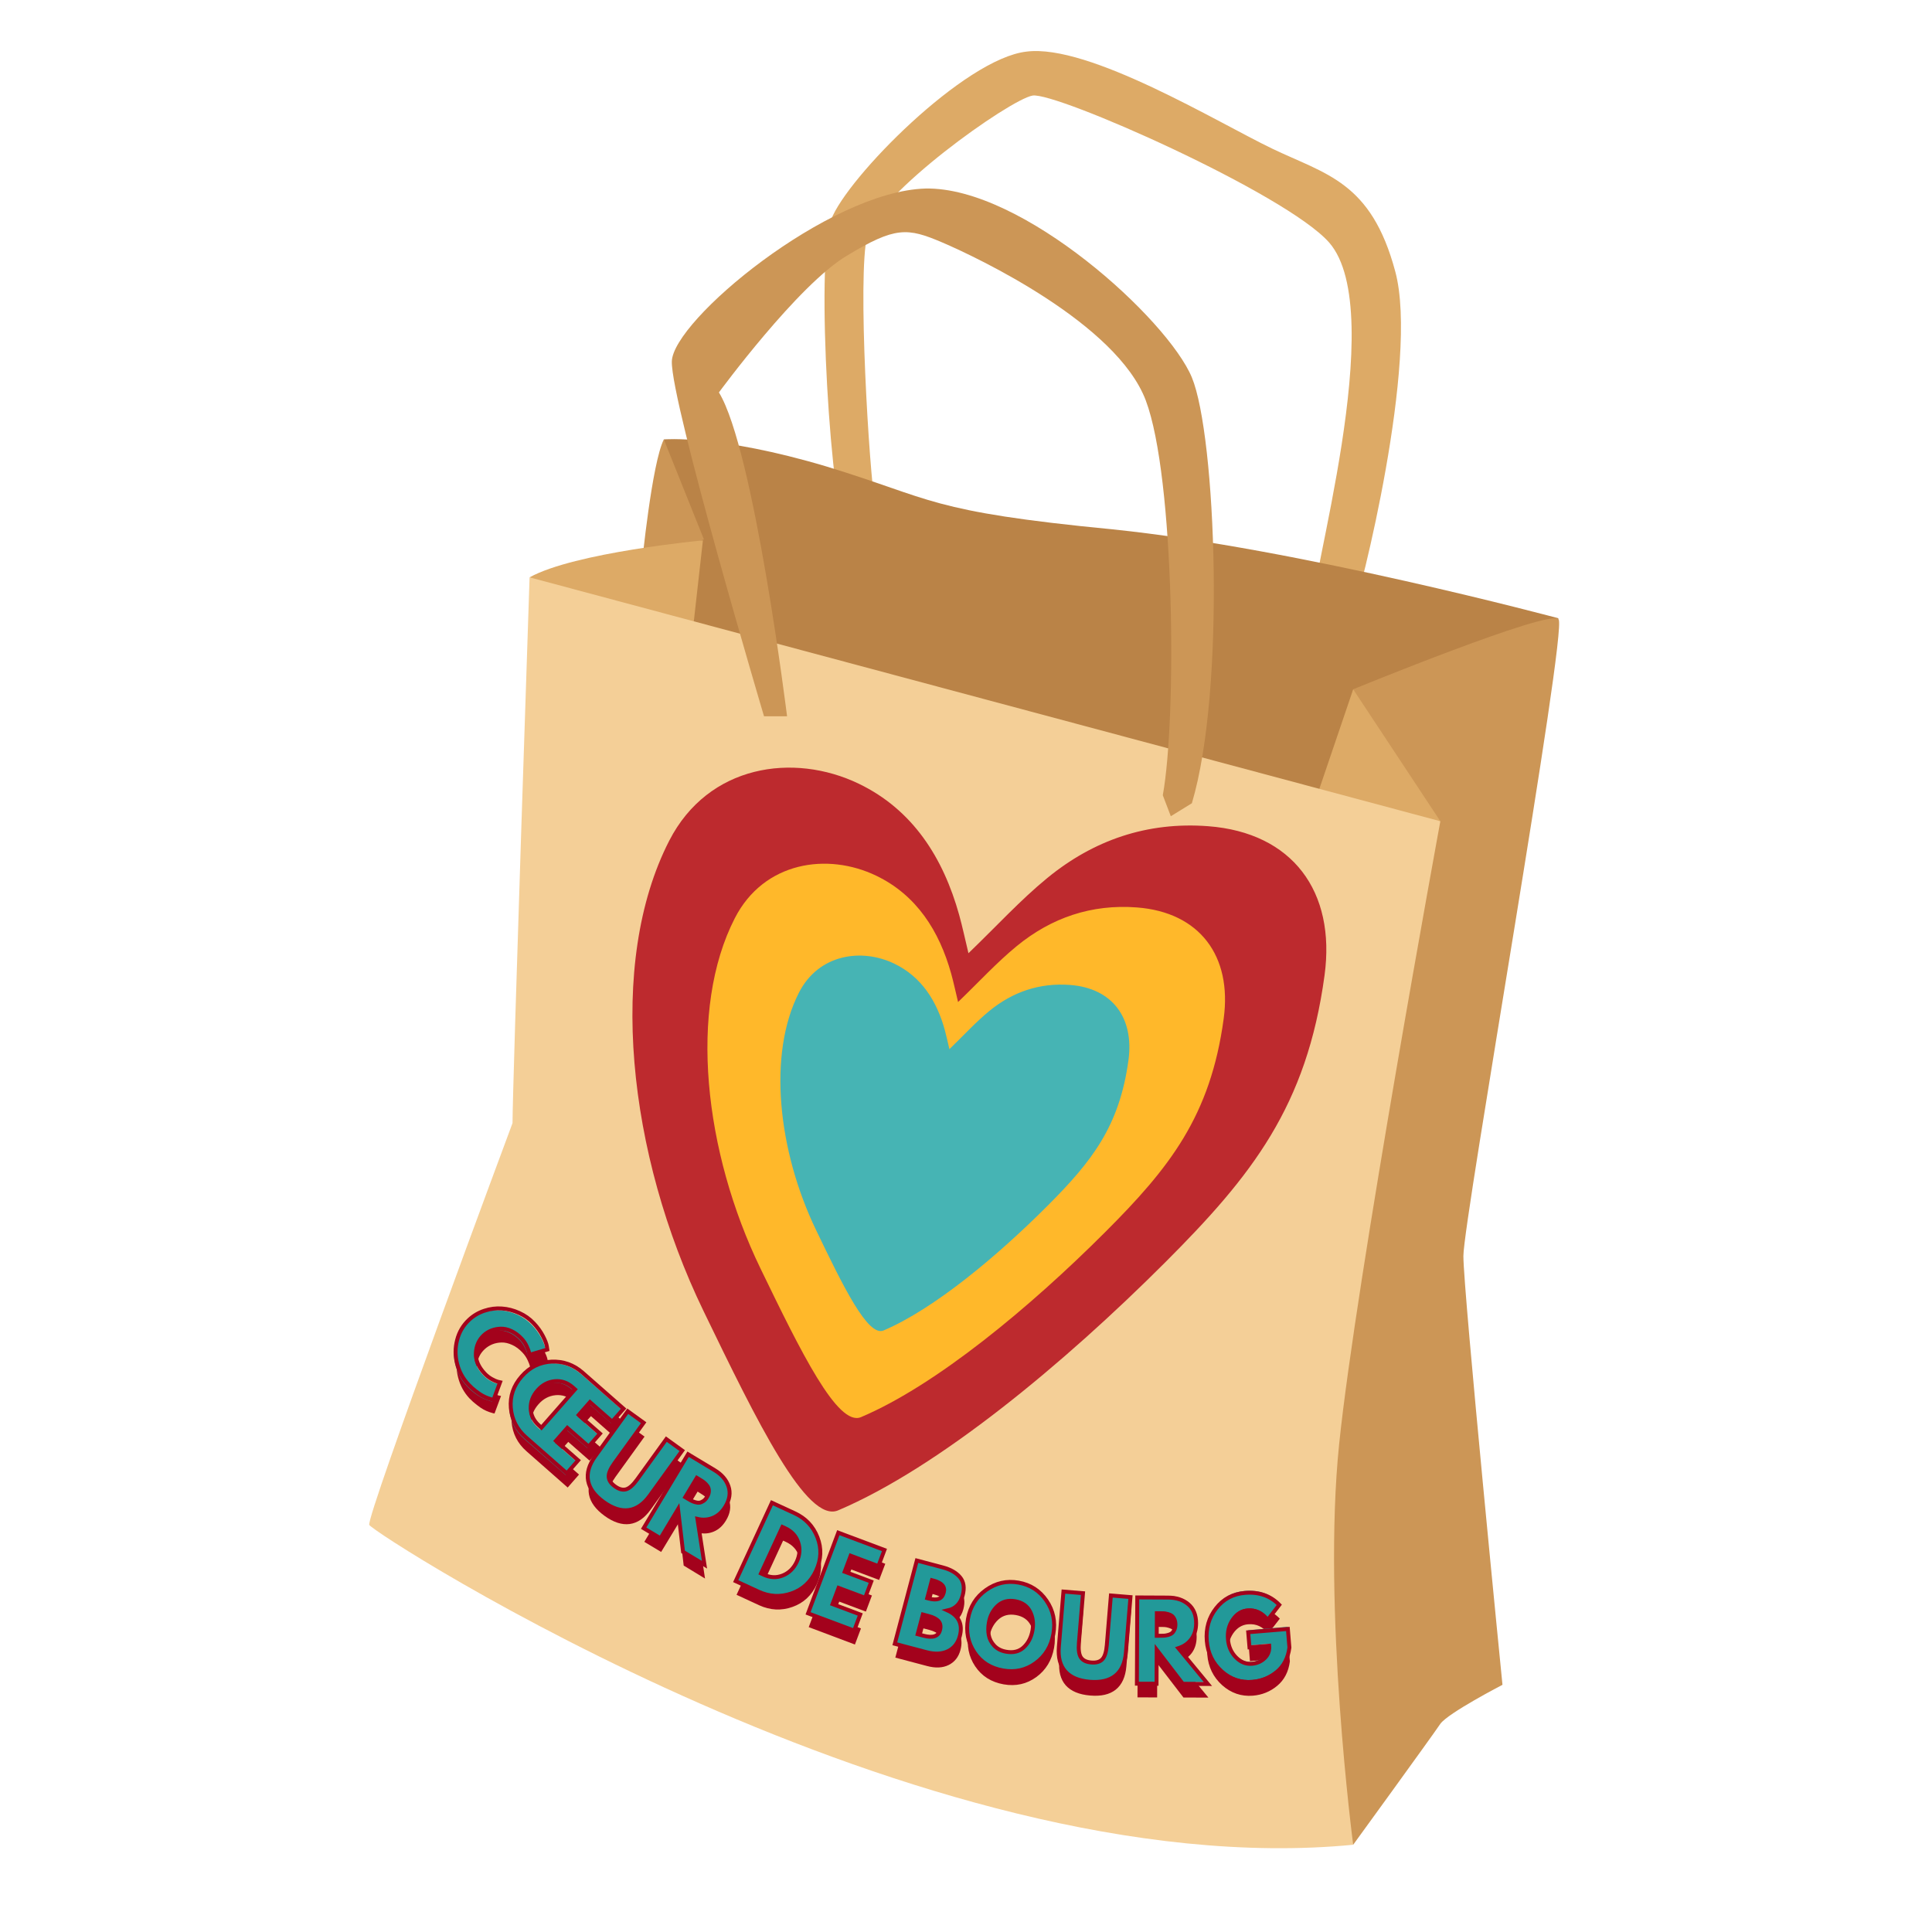 <svg xmlns="http://www.w3.org/2000/svg" xmlns:xlink="http://www.w3.org/1999/xlink" width="500" zoomAndPan="magnify" viewBox="0 0 375 375" height="500" preserveAspectRatio="xMidYMid meet" version="1.0"><defs><g/><clipPath id="5a7f388d0f"><path d="M 122 148 L 258 148 L 258 294 L 122 294 Z M 122 148 " clip-rule="nonzero"/></clipPath><clipPath id="f00d91cfb7"><path d="M 131.449 131.727 L 266.047 165.41 L 228.902 313.836 L 94.305 280.148 Z M 131.449 131.727 " clip-rule="nonzero"/></clipPath><clipPath id="443c7f2351"><path d="M 131.449 131.727 L 266.047 165.41 L 228.902 313.836 L 94.305 280.148 Z M 131.449 131.727 " clip-rule="nonzero"/></clipPath><clipPath id="7f1f46f9f7"><path d="M 137 167 L 238 167 L 238 276 L 137 276 Z M 137 167 " clip-rule="nonzero"/></clipPath><clipPath id="5a2a072625"><path d="M 143.789 154.77 L 244.191 179.898 L 216.512 290.488 L 116.109 265.359 Z M 143.789 154.77 " clip-rule="nonzero"/></clipPath><clipPath id="b10e62b066"><path d="M 143.789 154.77 L 244.191 179.898 L 216.512 290.488 L 116.109 265.359 Z M 143.789 154.77 " clip-rule="nonzero"/></clipPath><clipPath id="80593e2ae2"><path d="M 151 185 L 220 185 L 220 259 L 151 259 Z M 151 185 " clip-rule="nonzero"/></clipPath><clipPath id="9c8cd02b25"><path d="M 155.883 176.773 L 223.547 193.707 L 204.793 268.645 L 137.129 251.711 Z M 155.883 176.773 " clip-rule="nonzero"/></clipPath><clipPath id="cf6f8c29d2"><path d="M 155.883 176.773 L 223.547 193.707 L 204.793 268.645 L 137.129 251.711 Z M 155.883 176.773 " clip-rule="nonzero"/></clipPath></defs><path fill="#ddaa66" d="M 254.676 119.242 C 255.648 125.254 260.902 122.926 262.457 119.242 C 264.012 115.555 275.488 69.965 270.82 52.695 C 266.152 35.234 257.398 33.879 246.898 28.832 C 236.395 23.789 211.309 8.465 199.25 10.016 C 187.191 11.375 164.438 34.461 161.328 42.609 C 158.215 50.758 161.328 100.23 164.438 104.109 C 167.742 108.184 170.855 105.078 169.883 98.289 C 168.715 91.5 166.383 53.668 168.328 45.711 C 170.078 37.758 195.945 19.328 200.418 18.551 C 204.891 17.777 249.621 37.562 257.984 47.07 C 269.848 60.652 253.703 114.004 254.676 119.242 Z M 254.676 119.242 " fill-opacity="1" fill-rule="nonzero"/><path fill="#ba8347" d="M 128.848 85.289 C 128.848 85.289 139.543 84.32 160.355 90.527 C 181.359 96.93 179.996 99.258 215.977 102.75 C 251.953 106.438 302.52 120.016 302.52 120.016 L 254.484 176.863 L 119.707 139.031 L 122.82 120.016 L 130.402 97.512 Z M 128.848 85.289 " fill-opacity="1" fill-rule="nonzero"/><path fill="#cc9656" d="M 262.652 358.066 C 262.652 358.066 278.016 336.918 279.57 334.59 C 281.125 332.457 291.629 327.023 291.629 327.023 C 291.629 327.023 284.043 250.777 284.043 243.793 C 284.043 236.809 304.27 122.344 302.52 120.211 C 300.965 118.078 262.652 133.793 262.652 133.793 L 251.762 201.891 C 251.762 201.891 246.312 320.426 248.453 331.875 C 250.789 343.32 262.652 358.066 262.652 358.066 Z M 262.652 358.066 " fill-opacity="1" fill-rule="nonzero"/><path fill="#ddaa66" d="M 279.57 159.402 L 262.652 133.793 L 254.676 157.266 Z M 279.57 159.402 " fill-opacity="1" fill-rule="nonzero"/><path fill="#cc9656" d="M 128.848 85.289 C 126.516 89.945 124.57 109.734 124.57 109.734 L 136.629 104.691 Z M 128.848 85.289 " fill-opacity="1" fill-rule="nonzero"/><path fill="#ddaa66" d="M 102.789 112.062 C 111.539 107.215 136.434 104.887 136.434 104.887 L 133.711 129.137 Z M 102.789 112.062 " fill-opacity="1" fill-rule="nonzero"/><path fill="#f4cf97" d="M 102.789 112.062 C 102.789 112.062 99.48 210.812 99.48 217.992 C 99.48 217.992 71.086 294.234 71.672 295.98 C 72.254 297.535 178.637 366.215 262.652 358.066 C 262.652 358.066 256.621 312.277 259.93 280.27 C 263.234 248.258 279.57 159.402 279.57 159.402 Z M 102.789 112.062 " fill-opacity="1" fill-rule="nonzero"/><path fill="#809150" d="M 147.52 220.707 C 138.379 241.855 156.27 246.703 156.27 246.703 L 150.824 259.898 C 150.824 259.898 119.512 248.258 133.711 215.082 L 126.707 211.781 L 147.129 203.828 L 156.27 223.617 Z M 147.52 220.707 " fill-opacity="1" fill-rule="nonzero"/><path fill="#809150" d="M 147.711 193.16 L 157.824 206.156 C 157.824 206.156 177.078 189.277 191.277 206.156 L 184.469 211.781 L 206.445 219.93 L 211.113 196.262 L 203.527 199.367 C 203.527 199.367 181.746 166.387 147.711 193.16 Z M 147.711 193.16 " fill-opacity="1" fill-rule="nonzero"/><path fill="#809150" d="M 199.832 230.797 C 199.641 256.016 182.137 252.332 182.137 252.332 L 179.414 240.691 L 158.797 256.406 L 184.664 273.477 L 184.469 265.719 C 184.469 265.719 220.645 265.719 212.668 227.305 Z M 199.832 230.797 " fill-opacity="1" fill-rule="nonzero"/><path fill="#cc9656" d="M 231.34 155.91 C 237.953 133.793 236.008 84.516 231.34 73.262 C 226.672 62.008 198.473 36.207 179.609 36.594 C 160.742 37.176 130.598 62.203 130.402 70.156 C 130.211 78.113 148.297 139.031 148.297 139.031 L 152.77 139.031 C 152.77 139.031 146.352 87.23 139.543 76.172 C 139.543 76.172 154.91 55.219 164.438 49.594 C 173.773 43.965 176.105 44.16 182.914 47.07 C 189.719 49.98 216.754 62.785 222.395 77.723 C 228.035 92.664 228.422 139.418 225.699 154.355 L 227.254 158.43 Z M 231.34 155.91 " fill-opacity="1" fill-rule="nonzero"/><g clip-path="url(#5a7f388d0f)"><g clip-path="url(#f00d91cfb7)"><g clip-path="url(#443c7f2351)"><path fill="#bd2a2e" d="M 187.977 185.02 C 193.469 179.734 198.059 174.699 203.273 170.426 C 212.281 163.043 222.695 159.469 234.512 160.367 C 250.871 161.609 259.305 173.035 257.094 189.309 C 253.645 214.73 243.012 228.176 226.148 245.039 C 206.551 264.633 182.199 284.875 162.68 293.16 C 156.609 295.734 147.02 276.102 136.551 254.465 C 121.812 224 117.758 186.836 129.898 163.18 C 137.473 148.418 154.027 146.023 166.691 152.121 C 177.191 157.18 183.082 166.5 186.176 177.59 C 186.82 179.906 187.312 182.262 187.977 185.02 Z M 187.977 185.02 " fill-opacity="1" fill-rule="nonzero"/></g></g></g><g clip-path="url(#7f1f46f9f7)"><g clip-path="url(#5a2a072625)"><g clip-path="url(#b10e62b066)"><path fill="#ffb82a" d="M 185.961 194.492 C 190.055 190.555 193.48 186.805 197.367 183.621 C 204.086 178.125 211.855 175.461 220.668 176.133 C 232.871 177.062 239.164 185.578 237.52 197.703 C 234.953 216.645 227.02 226.664 214.445 239.223 C 199.832 253.82 181.672 268.898 167.113 275.066 C 162.586 276.984 155.43 262.352 147.617 246.23 C 136.617 223.523 133.582 195.832 142.633 178.207 C 148.281 167.211 160.629 165.426 170.078 169.977 C 177.91 173.746 182.305 180.691 184.617 188.957 C 185.098 190.684 185.465 192.438 185.961 194.492 Z M 185.961 194.492 " fill-opacity="1" fill-rule="nonzero"/></g></g></g><g clip-path="url(#80593e2ae2)"><g clip-path="url(#9c8cd02b25)"><g clip-path="url(#cf6f8c29d2)"><path fill="#46b4b4" d="M 184.281 203.645 C 187.043 200.973 189.355 198.43 191.98 196.27 C 196.512 192.539 201.754 190.73 207.695 191.176 C 215.918 191.797 220.152 197.559 219.035 205.773 C 217.289 218.609 211.934 225.402 203.445 233.922 C 193.578 243.82 181.324 254.051 171.504 258.242 C 168.449 259.547 163.637 249.641 158.383 238.723 C 150.988 223.355 148.965 204.598 155.086 192.648 C 158.902 185.195 167.227 183.977 173.594 187.051 C 178.871 189.598 181.828 194.297 183.379 199.895 C 183.699 201.062 183.949 202.254 184.281 203.645 Z M 184.281 203.645 " fill-opacity="1" fill-rule="nonzero"/></g></g></g><g fill="#a3021c" fill-opacity="1"><g transform="translate(84.813, 264.219)"><g><path d="M 9.422 5.031 C 9.828 5.457 10.281 5.812 10.781 6.094 C 11.281 6.383 11.676 6.566 11.969 6.641 L 12.438 6.734 L 11.172 10.141 C 11.098 10.129 11 10.109 10.875 10.078 C 10.758 10.055 10.52 9.984 10.156 9.859 C 9.789 9.734 9.426 9.57 9.062 9.375 C 8.695 9.176 8.258 8.879 7.75 8.484 C 7.238 8.098 6.75 7.66 6.281 7.172 C 5.227 6.035 4.504 4.695 4.109 3.156 C 3.711 1.613 3.711 0.078 4.109 -1.453 C 4.504 -2.984 5.266 -4.281 6.391 -5.344 C 7.254 -6.145 8.254 -6.734 9.391 -7.109 C 10.523 -7.484 11.656 -7.629 12.781 -7.547 C 13.914 -7.461 15.023 -7.172 16.109 -6.672 C 17.203 -6.18 18.145 -5.508 18.938 -4.656 C 19.676 -3.863 20.266 -3.047 20.703 -2.203 C 21.148 -1.367 21.406 -0.727 21.469 -0.281 L 21.594 0.406 L 18.109 1.438 C 18.109 1.301 18.082 1.125 18.031 0.906 C 17.988 0.695 17.844 0.32 17.594 -0.219 C 17.344 -0.758 17.016 -1.242 16.609 -1.672 C 15.984 -2.348 15.312 -2.848 14.594 -3.172 C 13.875 -3.504 13.191 -3.66 12.547 -3.641 C 11.898 -3.629 11.297 -3.508 10.734 -3.281 C 10.18 -3.051 9.691 -2.738 9.266 -2.344 C 8.328 -1.477 7.816 -0.359 7.734 1.016 C 7.648 2.398 8.211 3.738 9.422 5.031 Z M 9.422 5.031 "/></g></g></g><g fill="#a3021c" fill-opacity="1"><g transform="translate(95.531, 275.837)"><g><path d="M 19.172 -0.969 L 16.969 1.516 L 21.109 5.156 L 18.906 7.672 L 14.766 4.031 L 12.531 6.562 L 16.859 10.375 L 14.656 12.891 L 6.688 5.875 C 4.926 4.332 3.953 2.426 3.766 0.156 C 3.586 -2.113 4.289 -4.148 5.875 -5.953 C 7.469 -7.766 9.398 -8.723 11.672 -8.828 C 13.953 -8.941 15.973 -8.227 17.734 -6.688 L 25.703 0.328 L 23.5 2.844 Z M 16.266 -3.438 L 15.812 -3.828 C 14.758 -4.754 13.586 -5.156 12.297 -5.031 C 11.004 -4.906 9.895 -4.312 8.969 -3.25 C 8.031 -2.188 7.582 -1.008 7.625 0.281 C 7.664 1.57 8.211 2.68 9.266 3.609 L 9.719 4 Z M 16.266 -3.438 "/></g></g></g><g fill="#a3021c" fill-opacity="1"><g transform="translate(111.403, 289.593)"><g><path d="M 21.203 -5.344 L 14.891 3.422 C 13.691 5.086 12.332 6.02 10.812 6.219 C 9.301 6.414 7.68 5.891 5.953 4.641 C 4.223 3.391 3.211 2.016 2.922 0.516 C 2.641 -0.973 3.098 -2.551 4.297 -4.219 L 10.609 -12.984 L 13.703 -10.75 L 8.047 -2.906 C 7.254 -1.801 6.875 -0.91 6.906 -0.234 C 6.945 0.441 7.359 1.055 8.141 1.609 C 8.922 2.172 9.633 2.363 10.281 2.188 C 10.938 2.008 11.66 1.367 12.453 0.266 L 18.109 -7.578 Z M 21.203 -5.344 "/></g></g></g><g fill="#a3021c" fill-opacity="1"><g transform="translate(124.015, 298.642)"><g><path d="M 9.703 -13.703 L 14.828 -10.609 C 16.191 -9.773 17.082 -8.727 17.5 -7.469 C 17.926 -6.207 17.727 -4.895 16.906 -3.531 C 16.27 -2.477 15.473 -1.754 14.516 -1.359 C 13.566 -0.961 12.555 -0.891 11.484 -1.141 L 12.828 7.75 L 8.688 5.234 L 7.734 -3.062 L 4.312 2.594 L 1.047 0.625 Z M 9.125 -5.375 L 9.5 -5.141 C 9.801 -4.953 10.055 -4.801 10.266 -4.688 C 10.484 -4.57 10.742 -4.469 11.047 -4.375 C 11.359 -4.289 11.633 -4.266 11.875 -4.297 C 12.113 -4.328 12.363 -4.426 12.625 -4.594 C 12.883 -4.77 13.117 -5.031 13.328 -5.375 C 13.547 -5.719 13.672 -6.047 13.703 -6.359 C 13.734 -6.68 13.707 -6.953 13.625 -7.172 C 13.539 -7.391 13.383 -7.613 13.156 -7.844 C 12.938 -8.082 12.723 -8.27 12.516 -8.406 C 12.316 -8.539 12.066 -8.703 11.766 -8.891 L 11.391 -9.125 Z M 9.125 -5.375 "/></g></g></g><g fill="#a3021c" fill-opacity="1"><g transform="translate(136.76, 306.186)"><g/></g></g><g fill="#a3021c" fill-opacity="1"><g transform="translate(141.858, 309.035)"><g><path d="M 8.125 -14.672 L 12.516 -12.641 C 14.629 -11.672 16.102 -10.117 16.938 -7.984 C 17.77 -5.859 17.688 -3.707 16.688 -1.531 C 15.676 0.656 14.094 2.125 11.938 2.875 C 9.781 3.633 7.633 3.523 5.5 2.547 L 1.109 0.516 Z M 5.984 -0.984 L 6.531 -0.734 C 7.789 -0.148 9.02 -0.098 10.219 -0.578 C 11.414 -1.055 12.32 -1.941 12.938 -3.234 C 13.531 -4.516 13.617 -5.773 13.203 -7.016 C 12.797 -8.254 11.957 -9.164 10.688 -9.75 L 10.141 -10 Z M 5.984 -0.984 "/></g></g></g><g fill="#a3021c" fill-opacity="1"><g transform="translate(155.831, 315.403)"><g><path d="M 16 -11.875 L 14.812 -8.734 L 9.406 -10.766 L 8.234 -7.656 L 13.406 -5.719 L 12.234 -2.594 L 7.062 -4.531 L 5.875 -1.359 L 11.281 0.672 L 10.109 3.797 L 1.141 0.422 L 7.031 -15.25 Z M 16 -11.875 "/></g></g></g><g fill="#a3021c" fill-opacity="1"><g transform="translate(167.104, 319.552)"><g/></g></g><g fill="#a3021c" fill-opacity="1"><g transform="translate(172.61, 321.429)"><g><path d="M 5.469 -15.859 L 10.484 -14.531 C 12.004 -14.125 13.129 -13.473 13.859 -12.578 C 14.586 -11.691 14.758 -10.523 14.375 -9.078 C 13.945 -7.461 12.969 -6.488 11.438 -6.156 C 13.633 -5.125 14.426 -3.457 13.812 -1.156 C 13.445 0.207 12.68 1.176 11.516 1.75 C 10.359 2.32 8.957 2.383 7.312 1.938 L 1.172 0.312 Z M 7.484 -8.547 L 7.781 -8.469 C 8.602 -8.25 9.254 -8.227 9.734 -8.406 C 10.211 -8.582 10.539 -9 10.719 -9.656 C 11.008 -10.75 10.336 -11.516 8.703 -11.953 L 8.406 -12.031 Z M 5.609 -1.547 L 6.766 -1.25 C 8.578 -0.758 9.645 -1.117 9.969 -2.328 C 10.156 -3.035 10.062 -3.609 9.688 -4.047 C 9.32 -4.484 8.688 -4.82 7.781 -5.062 L 6.625 -5.359 Z M 5.609 -1.547 "/></g></g></g><g fill="#a3021c" fill-opacity="1"><g transform="translate(186.093, 325.088)"><g><path d="M 1.922 -8.172 C 2.336 -10.547 3.504 -12.414 5.422 -13.781 C 7.336 -15.145 9.438 -15.625 11.719 -15.219 C 14.02 -14.812 15.832 -13.645 17.156 -11.719 C 18.477 -9.801 18.926 -7.645 18.5 -5.25 C 18.07 -2.832 16.926 -0.941 15.062 0.422 C 13.195 1.785 11.082 2.258 8.719 1.844 C 6.312 1.414 4.469 0.25 3.188 -1.656 C 1.914 -3.562 1.492 -5.734 1.922 -8.172 Z M 5.969 -7.453 C 5.812 -6.586 5.801 -5.773 5.938 -5.016 C 6.082 -4.254 6.445 -3.57 7.031 -2.969 C 7.613 -2.363 8.391 -1.973 9.359 -1.797 C 10.754 -1.555 11.891 -1.848 12.766 -2.672 C 13.648 -3.504 14.211 -4.598 14.453 -5.953 C 14.691 -7.297 14.531 -8.516 13.969 -9.609 C 13.414 -10.703 12.453 -11.367 11.078 -11.609 C 9.711 -11.848 8.578 -11.551 7.672 -10.719 C 6.773 -9.883 6.207 -8.797 5.969 -7.453 Z M 5.969 -7.453 "/></g></g></g><g fill="#a3021c" fill-opacity="1"><g transform="translate(204.098, 328.176)"><g><path d="M 15.438 -15.484 L 14.531 -4.734 C 14.352 -2.68 13.664 -1.176 12.469 -0.219 C 11.281 0.727 9.617 1.109 7.484 0.922 C 5.359 0.742 3.785 0.086 2.766 -1.047 C 1.754 -2.191 1.336 -3.789 1.516 -5.844 L 2.422 -16.594 L 6.219 -16.266 L 5.406 -6.625 C 5.289 -5.281 5.426 -4.328 5.812 -3.766 C 6.195 -3.203 6.863 -2.879 7.812 -2.797 C 8.77 -2.723 9.484 -2.93 9.953 -3.422 C 10.422 -3.91 10.711 -4.828 10.828 -6.172 L 11.641 -15.812 Z M 15.438 -15.484 "/></g></g></g><g fill="#a3021c" fill-opacity="1"><g transform="translate(219.568, 329.456)"><g><path d="M 1.281 -16.734 L 7.266 -16.703 C 8.867 -16.703 10.176 -16.27 11.188 -15.406 C 12.195 -14.539 12.703 -13.312 12.703 -11.719 C 12.691 -10.488 12.379 -9.457 11.766 -8.625 C 11.148 -7.801 10.316 -7.223 9.266 -6.891 L 14.984 0.047 L 10.141 0.031 L 5.047 -6.594 L 5.031 0.016 L 1.219 0 Z M 5.062 -9.297 L 5.5 -9.297 C 5.852 -9.297 6.148 -9.301 6.391 -9.312 C 6.641 -9.32 6.922 -9.363 7.234 -9.438 C 7.547 -9.52 7.797 -9.633 7.984 -9.781 C 8.172 -9.938 8.332 -10.156 8.469 -10.438 C 8.602 -10.719 8.672 -11.062 8.672 -11.469 C 8.68 -11.875 8.617 -12.219 8.484 -12.5 C 8.348 -12.781 8.188 -12.992 8 -13.141 C 7.812 -13.297 7.562 -13.414 7.25 -13.5 C 6.938 -13.594 6.656 -13.645 6.406 -13.656 C 6.164 -13.664 5.867 -13.672 5.516 -13.672 L 5.078 -13.672 Z M 5.062 -9.297 "/></g></g></g><g fill="#a3021c" fill-opacity="1"><g transform="translate(234.552, 329.537)"><g><path d="M 15.516 -10.688 L 15.812 -7.062 C 15.551 -5.051 14.734 -3.473 13.359 -2.328 C 11.992 -1.191 10.414 -0.551 8.625 -0.406 C 6.375 -0.227 4.383 -0.91 2.656 -2.453 C 0.938 -4.004 -0.02 -5.973 -0.219 -8.359 C -0.414 -10.773 0.188 -12.883 1.594 -14.688 C 3 -16.488 4.863 -17.484 7.188 -17.672 C 9.895 -17.898 12.117 -17.129 13.859 -15.359 L 11.594 -12.438 C 10.594 -13.789 9.297 -14.398 7.703 -14.266 C 6.523 -14.172 5.562 -13.582 4.812 -12.5 C 4.07 -11.414 3.758 -10.148 3.875 -8.703 C 3.988 -7.285 4.5 -6.109 5.406 -5.172 C 6.32 -4.234 7.367 -3.812 8.547 -3.906 C 9.516 -3.988 10.332 -4.352 11 -5 C 11.676 -5.656 11.973 -6.469 11.891 -7.438 L 8.062 -7.109 L 7.828 -10.047 Z M 15.516 -10.688 "/></g></g></g><g fill="#229999" fill-opacity="1"><g transform="translate(84.324, 261.946)"><g><path d="M 9.469 4.984 C 9.863 5.41 10.312 5.766 10.812 6.047 C 11.312 6.328 11.707 6.504 12 6.578 L 12.469 6.672 L 11.203 10.078 C 11.148 10.078 11.062 10.062 10.938 10.031 C 10.82 10 10.582 9.922 10.219 9.797 C 9.852 9.672 9.484 9.508 9.109 9.312 C 8.742 9.125 8.301 8.836 7.781 8.453 C 7.27 8.066 6.785 7.629 6.328 7.141 C 5.254 6.004 4.516 4.664 4.109 3.125 C 3.703 1.594 3.695 0.062 4.094 -1.469 C 4.488 -3.008 5.254 -4.312 6.391 -5.375 C 7.242 -6.176 8.234 -6.766 9.359 -7.141 C 10.492 -7.523 11.625 -7.68 12.75 -7.609 C 13.883 -7.535 15 -7.254 16.094 -6.766 C 17.188 -6.273 18.133 -5.602 18.938 -4.75 C 19.676 -3.969 20.266 -3.16 20.703 -2.328 C 21.141 -1.492 21.395 -0.848 21.469 -0.391 L 21.578 0.281 L 18.109 1.344 C 18.109 1.207 18.082 1.031 18.031 0.812 C 17.988 0.602 17.836 0.227 17.578 -0.312 C 17.328 -0.852 17.004 -1.336 16.609 -1.766 C 15.973 -2.441 15.297 -2.938 14.578 -3.25 C 13.867 -3.57 13.188 -3.723 12.531 -3.703 C 11.883 -3.691 11.281 -3.57 10.719 -3.344 C 10.164 -3.113 9.68 -2.801 9.266 -2.406 C 8.336 -1.531 7.832 -0.398 7.75 0.984 C 7.676 2.367 8.25 3.703 9.469 4.984 Z M 9.469 4.984 "/></g></g></g><g fill="#229999" fill-opacity="1"><g transform="translate(95.109, 273.516)"><g><path d="M 19.172 -1.062 L 16.984 1.438 L 21.141 5.062 L 18.938 7.594 L 14.781 3.969 L 12.578 6.516 L 16.922 10.297 L 14.719 12.812 L 6.719 5.844 C 4.945 4.312 3.961 2.41 3.766 0.141 C 3.578 -2.129 4.27 -4.172 5.844 -5.984 C 7.426 -7.805 9.352 -8.773 11.625 -8.891 C 13.906 -9.016 15.93 -8.312 17.703 -6.781 L 25.703 0.188 L 23.516 2.719 Z M 16.25 -3.516 L 15.797 -3.906 C 14.734 -4.832 13.555 -5.227 12.266 -5.094 C 10.984 -4.969 9.879 -4.375 8.953 -3.312 C 8.023 -2.25 7.582 -1.066 7.625 0.234 C 7.664 1.535 8.219 2.648 9.281 3.578 L 9.734 3.969 Z M 16.25 -3.516 "/></g></g></g><g fill="#229999" fill-opacity="1"><g transform="translate(111.061, 287.195)"><g><path d="M 21.172 -5.453 L 14.906 3.344 C 13.719 5.008 12.363 5.945 10.844 6.156 C 9.332 6.363 7.707 5.848 5.969 4.609 C 4.227 3.367 3.211 2 2.922 0.5 C 2.629 -0.988 3.078 -2.566 4.266 -4.234 L 10.531 -13.031 L 13.641 -10.828 L 8.031 -2.953 C 7.25 -1.848 6.875 -0.957 6.906 -0.281 C 6.945 0.395 7.359 1.008 8.141 1.562 C 8.922 2.125 9.641 2.312 10.297 2.125 C 10.953 1.945 11.672 1.305 12.453 0.203 L 18.062 -7.672 Z M 21.172 -5.453 "/></g></g></g><g fill="#229999" fill-opacity="1"><g transform="translate(123.727, 296.183)"><g><path d="M 9.625 -13.75 L 14.766 -10.688 C 16.141 -9.863 17.039 -8.82 17.469 -7.562 C 17.906 -6.301 17.719 -4.988 16.906 -3.625 C 16.27 -2.562 15.473 -1.828 14.516 -1.422 C 13.555 -1.023 12.539 -0.953 11.469 -1.203 L 12.859 7.672 L 8.703 5.203 L 7.703 -3.094 L 4.312 2.578 L 1.047 0.625 Z M 9.078 -5.422 L 9.469 -5.203 C 9.77 -5.016 10.023 -4.859 10.234 -4.734 C 10.453 -4.617 10.719 -4.516 11.031 -4.422 C 11.352 -4.336 11.633 -4.312 11.875 -4.344 C 12.113 -4.383 12.359 -4.492 12.609 -4.672 C 12.867 -4.848 13.102 -5.109 13.312 -5.453 C 13.52 -5.797 13.641 -6.125 13.672 -6.438 C 13.703 -6.75 13.676 -7.016 13.594 -7.234 C 13.508 -7.461 13.352 -7.691 13.125 -7.922 C 12.895 -8.148 12.676 -8.332 12.469 -8.469 C 12.27 -8.602 12.02 -8.766 11.719 -8.953 L 11.328 -9.172 Z M 9.078 -5.422 "/></g></g></g><g fill="#229999" fill-opacity="1"><g transform="translate(136.516, 303.663)"><g/></g></g><g fill="#229999" fill-opacity="1"><g transform="translate(141.634, 306.488)"><g><path d="M 8.047 -14.734 L 12.453 -12.719 C 14.566 -11.758 16.047 -10.211 16.891 -8.078 C 17.734 -5.953 17.66 -3.801 16.672 -1.625 C 15.672 0.562 14.094 2.039 11.938 2.812 C 9.789 3.582 7.648 3.484 5.516 2.516 L 1.109 0.5 Z M 5.984 -1.016 L 6.531 -0.766 C 7.789 -0.191 9.016 -0.145 10.203 -0.625 C 11.398 -1.113 12.305 -2.004 12.922 -3.297 C 13.504 -4.586 13.586 -5.848 13.172 -7.078 C 12.766 -8.305 11.922 -9.211 10.641 -9.797 L 10.094 -10.047 Z M 5.984 -1.016 "/></g></g></g><g fill="#229999" fill-opacity="1"><g transform="translate(155.647, 312.786)"><g><path d="M 15.922 -11.953 L 14.766 -8.812 L 9.359 -10.812 L 8.203 -7.688 L 13.375 -5.781 L 12.219 -2.641 L 7.047 -4.547 L 5.875 -1.391 L 11.281 0.609 L 10.125 3.75 L 1.141 0.422 L 6.938 -15.281 Z M 15.922 -11.953 "/></g></g></g><g fill="#229999" fill-opacity="1"><g transform="translate(166.946, 316.878)"><g/></g></g><g fill="#229999" fill-opacity="1"><g transform="translate(172.467, 318.728)"><g><path d="M 5.391 -15.875 L 10.422 -14.578 C 11.941 -14.18 13.066 -13.539 13.797 -12.656 C 14.523 -11.781 14.703 -10.613 14.328 -9.156 C 13.898 -7.531 12.922 -6.551 11.391 -6.219 C 13.598 -5.207 14.398 -3.547 13.797 -1.234 C 13.441 0.117 12.688 1.086 11.531 1.672 C 10.375 2.254 8.969 2.332 7.312 1.906 L 1.172 0.312 Z M 7.438 -8.594 L 7.719 -8.516 C 8.539 -8.297 9.195 -8.273 9.688 -8.453 C 10.176 -8.641 10.504 -9.062 10.672 -9.719 C 10.953 -10.82 10.27 -11.586 8.625 -12.016 L 8.344 -12.094 Z M 5.609 -1.578 L 6.75 -1.281 C 8.562 -0.801 9.629 -1.164 9.953 -2.375 C 10.129 -3.094 10.031 -3.664 9.656 -4.094 C 9.289 -4.531 8.656 -4.867 7.75 -5.109 L 6.609 -5.406 Z M 5.609 -1.578 "/></g></g></g><g fill="#229999" fill-opacity="1"><g transform="translate(185.978, 322.32)"><g><path d="M 1.875 -8.172 C 2.281 -10.555 3.438 -12.438 5.344 -13.812 C 7.25 -15.188 9.348 -15.676 11.641 -15.281 C 13.941 -14.883 15.758 -13.727 17.094 -11.812 C 18.426 -9.906 18.883 -7.75 18.469 -5.344 C 18.062 -2.938 16.926 -1.047 15.062 0.328 C 13.207 1.711 11.098 2.203 8.734 1.797 C 6.316 1.379 4.461 0.223 3.172 -1.672 C 1.891 -3.578 1.457 -5.742 1.875 -8.172 Z M 5.922 -7.484 C 5.773 -6.629 5.773 -5.82 5.922 -5.062 C 6.066 -4.301 6.43 -3.613 7.016 -3 C 7.598 -2.395 8.379 -2.008 9.359 -1.844 C 10.754 -1.602 11.891 -1.898 12.766 -2.734 C 13.641 -3.578 14.191 -4.676 14.422 -6.031 C 14.648 -7.375 14.484 -8.594 13.922 -9.688 C 13.367 -10.781 12.406 -11.441 11.031 -11.672 C 9.664 -11.898 8.531 -11.594 7.625 -10.75 C 6.719 -9.914 6.148 -8.828 5.922 -7.484 Z M 5.922 -7.484 "/></g></g></g><g fill="#229999" fill-opacity="1"><g transform="translate(204.008, 325.315)"><g><path d="M 15.359 -15.578 L 14.5 -4.812 C 14.332 -2.758 13.656 -1.254 12.469 -0.297 C 11.281 0.66 9.617 1.055 7.484 0.891 C 5.359 0.723 3.785 0.07 2.766 -1.062 C 1.742 -2.195 1.316 -3.789 1.484 -5.844 L 2.344 -16.609 L 6.141 -16.312 L 5.375 -6.672 C 5.258 -5.316 5.395 -4.359 5.781 -3.797 C 6.164 -3.234 6.832 -2.91 7.781 -2.828 C 8.738 -2.754 9.453 -2.961 9.922 -3.453 C 10.391 -3.953 10.68 -4.879 10.797 -6.234 L 11.562 -15.875 Z M 15.359 -15.578 "/></g></g></g><g fill="#229999" fill-opacity="1"><g transform="translate(219.493, 326.515)"><g><path d="M 1.188 -16.734 L 7.172 -16.75 C 8.773 -16.75 10.082 -16.316 11.094 -15.453 C 12.113 -14.598 12.629 -13.375 12.641 -11.781 C 12.641 -10.551 12.332 -9.52 11.719 -8.688 C 11.102 -7.852 10.27 -7.27 9.219 -6.938 L 14.984 -0.031 L 10.141 -0.016 L 5.016 -6.625 L 5.031 -0.016 L 1.219 0 Z M 5.016 -9.328 L 5.453 -9.328 C 5.805 -9.328 6.102 -9.332 6.344 -9.344 C 6.594 -9.352 6.875 -9.398 7.188 -9.484 C 7.5 -9.566 7.75 -9.68 7.938 -9.828 C 8.125 -9.984 8.285 -10.203 8.422 -10.484 C 8.555 -10.766 8.625 -11.109 8.625 -11.516 C 8.625 -11.922 8.555 -12.266 8.422 -12.547 C 8.285 -12.828 8.125 -13.039 7.938 -13.188 C 7.75 -13.344 7.492 -13.461 7.172 -13.547 C 6.859 -13.629 6.578 -13.676 6.328 -13.688 C 6.086 -13.695 5.789 -13.703 5.438 -13.703 L 5 -13.703 Z M 5.016 -9.328 "/></g></g></g><g fill="#229999" fill-opacity="1"><g transform="translate(234.486, 326.518)"><g><path d="M 15.469 -10.766 L 15.781 -7.141 C 15.531 -5.129 14.719 -3.551 13.344 -2.406 C 11.977 -1.258 10.406 -0.609 8.625 -0.453 C 6.375 -0.254 4.379 -0.926 2.641 -2.469 C 0.91 -4.02 -0.055 -5.988 -0.266 -8.375 C -0.473 -10.789 0.117 -12.898 1.516 -14.703 C 2.922 -16.516 4.785 -17.52 7.109 -17.719 C 9.816 -17.957 12.035 -17.195 13.766 -15.438 L 11.531 -12.484 C 10.508 -13.848 9.207 -14.457 7.625 -14.312 C 6.445 -14.219 5.488 -13.625 4.75 -12.531 C 4.008 -11.438 3.703 -10.172 3.828 -8.734 C 3.953 -7.305 4.473 -6.129 5.391 -5.203 C 6.305 -4.273 7.352 -3.859 8.531 -3.953 C 9.488 -4.047 10.301 -4.414 10.969 -5.062 C 11.645 -5.719 11.941 -6.523 11.859 -7.484 L 8.031 -7.141 L 7.781 -10.094 Z M 15.469 -10.766 "/></g></g></g><path stroke-linecap="butt" transform="matrix(0.158, 0.169, -0.169, 0.158, 97.454, 249.538)" fill="none" stroke-linejoin="miter" d="M 43.835 61.069 C 46.361 61.067 48.802 60.685 51.17 59.935 C 53.551 59.172 55.285 58.43 56.41 57.722 L 58.06 56.601 L 65.096 70.631 C 64.862 70.807 64.547 71.045 64.126 71.347 C 63.717 71.636 62.766 72.183 61.285 72.975 C 59.791 73.756 58.198 74.444 56.494 75.029 C 54.79 75.613 52.558 76.144 49.796 76.597 C 47.059 77.072 44.218 77.312 41.285 77.304 C 34.545 77.305 28.169 75.654 22.131 72.351 C 16.094 69.048 11.235 64.508 7.555 58.707 C 3.851 52.907 2.023 46.637 2.022 39.897 C 2.017 34.798 3.096 29.901 5.26 25.231 C 7.423 20.537 10.315 16.524 13.926 13.206 C 17.523 9.852 21.73 7.184 26.523 5.202 C 31.339 3.195 36.25 2.202 41.277 2.2 C 45.982 2.196 50.298 2.756 54.238 3.867 C 58.202 4.978 60.994 6.104 62.623 7.21 L 65.086 8.887 L 58.069 22.939 C 57.662 22.581 57.037 22.16 56.218 21.673 C 55.399 21.162 53.761 20.511 51.303 19.696 C 48.833 18.87 46.353 18.452 43.839 18.465 C 39.841 18.457 36.272 19.104 33.107 20.385 C 29.955 21.677 27.45 23.366 25.607 25.487 C 23.762 27.585 22.355 29.859 21.384 32.286 C 20.425 34.725 19.946 37.195 19.948 39.721 C 19.955 45.215 22.002 50.161 26.124 54.523 C 30.258 58.896 36.162 61.078 43.835 61.069 Z M 43.835 61.069 " stroke="#a3021c" stroke-width="3.295" stroke-opacity="1" stroke-miterlimit="4"/><path stroke-linecap="butt" transform="matrix(0.173, 0.152, -0.152, 0.173, 106.949, 259.969)" fill="none" stroke-linejoin="miter" d="M 59.556 18.027 L 59.558 32.425 L 83.463 32.42 L 83.459 46.914 L 59.553 46.919 L 59.556 61.497 L 84.503 61.499 L 84.51 76.005 L 38.559 76.002 C 28.441 76.002 19.813 72.573 12.686 65.727 C 5.572 58.87 2.013 50.239 2.02 39.821 C 2.016 29.391 5.567 20.723 12.697 13.842 C 19.814 6.973 28.438 3.532 38.556 3.532 L 84.508 3.535 L 84.503 18.029 Z M 43.043 18.289 L 40.49 18.282 C 34.4 18.276 29.437 20.344 25.602 24.438 C 21.78 28.522 19.86 33.614 19.865 39.716 C 19.856 45.854 21.782 50.988 25.608 55.081 C 29.445 59.187 34.409 61.243 40.498 61.249 L 43.04 61.243 Z M 43.043 18.289 " stroke="#a3021c" stroke-width="3.295" stroke-opacity="1" stroke-miterlimit="4"/><path stroke-linecap="butt" transform="matrix(0.187, 0.135, -0.135, 0.187, 121.495, 272.668)" fill="none" stroke-linejoin="miter" d="M 60.978 3.536 L 60.982 50.263 C 60.98 59.147 58.575 65.884 53.769 70.472 C 48.966 75.036 41.93 77.311 32.694 77.312 C 23.434 77.31 16.411 75.029 11.601 70.465 C 6.806 65.891 4.397 59.161 4.389 50.262 L 4.399 3.526 L 20.919 3.533 L 20.907 45.433 C 20.913 51.288 21.84 55.354 23.674 57.64 C 25.532 59.93 28.522 61.071 32.692 61.07 C 36.848 61.079 39.859 59.932 41.696 57.649 C 43.548 55.356 44.452 51.285 44.456 45.443 L 44.458 3.529 Z M 60.978 3.536 " stroke="#a3021c" stroke-width="3.295" stroke-opacity="1" stroke-miterlimit="4"/><path stroke-linecap="butt" transform="matrix(0.198, 0.119, -0.119, 0.198, 132.93, 280.939)" fill="none" stroke-linejoin="miter" d="M 5.273 3.529 L 31.188 3.534 C 38.164 3.531 43.845 5.378 48.234 9.112 C 52.629 12.822 54.829 18.134 54.826 25.035 C 54.827 30.371 53.475 34.843 50.81 38.449 C 48.145 42.055 44.537 44.589 39.977 46.039 L 64.927 75.997 L 43.916 75.996 L 21.79 47.376 L 21.796 75.992 L 5.28 76.005 Z M 21.783 35.679 L 23.718 35.677 C 25.236 35.67 26.524 35.643 27.583 35.596 C 28.633 35.535 29.84 35.34 31.185 34.982 C 32.53 34.624 33.614 34.128 34.413 33.487 C 35.25 32.844 35.955 31.884 36.541 30.661 C 37.141 29.429 37.433 27.948 37.422 26.196 C 37.426 24.434 37.14 22.947 36.556 21.718 C 35.963 20.475 35.244 19.545 34.427 18.912 C 33.601 18.265 32.529 17.766 31.187 17.41 C 29.846 17.054 28.644 16.831 27.584 16.779 C 26.525 16.727 25.24 16.693 23.722 16.7 L 21.787 16.702 Z M 21.783 35.679 " stroke="#a3021c" stroke-width="3.295" stroke-opacity="1" stroke-miterlimit="4"/><path stroke-linecap="butt" transform="matrix(0.21, 0.097, -0.097, 0.21, 149.064, 290.425)" fill="none" stroke-linejoin="miter" d="M 5.275 3.534 L 26.275 3.532 C 36.336 3.529 44.949 6.971 52.092 13.849 C 59.251 20.72 62.819 29.34 62.82 39.719 C 62.819 50.136 59.263 58.784 52.143 65.685 C 45.016 72.57 36.407 76.002 26.27 76.003 L 5.27 76.005 Z M 21.789 61.245 L 24.34 61.241 C 30.359 61.24 35.29 59.207 39.119 55.148 C 42.963 51.082 44.925 45.965 44.982 39.789 C 44.978 33.642 43.064 28.525 39.224 24.446 C 35.393 20.344 30.439 18.289 24.345 18.287 L 21.793 18.291 Z M 21.789 61.245 " stroke="#a3021c" stroke-width="3.295" stroke-opacity="1" stroke-miterlimit="4"/><path stroke-linecap="butt" transform="matrix(0.216, 0.081, -0.081, 0.216, 161.862, 296.302)" fill="none" stroke-linejoin="miter" d="M 46.736 3.535 L 46.739 18.029 L 21.794 18.017 L 21.799 32.42 L 45.689 32.412 L 45.676 46.912 L 21.786 46.92 L 21.788 61.504 L 46.727 61.5 L 46.73 75.993 L 5.273 76.002 L 5.273 3.528 Z M 46.736 3.535 " stroke="#a3021c" stroke-width="3.295" stroke-opacity="1" stroke-miterlimit="4"/><path stroke-linecap="butt" transform="matrix(0.223, 0.059, -0.059, 0.223, 176.99, 301.8)" fill="none" stroke-linejoin="miter" d="M 5.271 3.523 L 27.753 3.532 C 34.546 3.53 39.956 4.98 44.017 7.874 C 48.061 10.773 50.081 15.471 50.075 21.967 C 50.081 29.231 47.068 34.427 41.028 37.521 C 51.332 39.333 56.491 45.437 56.498 55.8 C 56.49 61.894 54.392 66.776 50.175 70.471 C 45.953 74.15 40.145 76.01 32.77 75.992 L 5.269 76.005 Z M 21.799 31.902 L 23.096 31.908 C 26.789 31.906 29.542 31.261 31.353 29.974 C 33.164 28.688 34.073 26.573 34.082 23.646 C 34.087 18.726 30.422 16.269 23.105 16.271 L 21.791 16.27 Z M 21.786 63.261 L 26.966 63.25 C 35.055 63.252 39.102 60.565 39.104 55.173 C 39.105 51.951 38.09 49.647 36.054 48.245 C 34.034 46.839 31.007 46.121 26.965 46.128 L 21.797 46.119 Z M 21.786 63.261 " stroke="#a3021c" stroke-width="3.295" stroke-opacity="1" stroke-miterlimit="4"/><path stroke-linecap="butt" transform="matrix(0.227, 0.04, -0.04, 0.227, 189.016, 305.138)" fill="none" stroke-linejoin="miter" d="M 2.007 39.705 C 2.017 29.224 5.594 20.365 12.748 13.092 C 19.889 5.838 28.49 2.193 38.559 2.207 C 48.693 2.192 57.302 5.812 64.384 13.052 C 71.482 20.289 75.021 29.166 75.023 39.714 C 75.018 50.315 71.539 59.242 64.551 66.486 C 57.591 73.69 48.934 77.311 38.559 77.317 C 27.974 77.309 19.218 73.731 12.337 66.559 C 5.456 59.387 2.025 50.439 2.007 39.705 Z M 19.857 39.705 C 19.862 43.536 20.456 47.005 21.625 50.132 C 22.794 53.259 24.843 55.921 27.751 58.089 C 30.691 60.252 34.284 61.337 38.559 61.323 C 44.71 61.322 49.355 59.215 52.479 55.006 C 55.617 50.777 57.178 45.691 57.174 39.713 C 57.18 33.802 55.582 28.724 52.394 24.475 C 49.209 20.243 44.591 18.118 38.561 18.115 C 32.583 18.12 27.974 20.237 24.736 24.484 C 21.481 28.734 19.867 33.811 19.857 39.705 Z M 19.857 39.705 " stroke="#a3021c" stroke-width="3.295" stroke-opacity="1" stroke-miterlimit="4"/><path stroke-linecap="butt" transform="matrix(0.23, 0.019, -0.019, 0.23, 205.467, 308.023)" fill="none" stroke-linejoin="miter" d="M 60.975 3.536 L 60.974 50.265 C 60.979 59.162 58.577 65.885 53.769 70.469 C 48.96 75.037 41.936 77.312 32.682 77.314 C 23.428 77.316 16.408 75.024 11.608 70.472 C 6.805 65.886 4.402 59.162 4.396 50.265 L 4.398 3.536 L 20.919 3.53 L 20.917 45.437 C 20.919 51.278 21.841 55.36 23.681 57.632 C 25.522 59.921 28.523 61.077 32.682 61.064 C 36.842 61.069 39.854 59.931 41.697 57.635 C 43.542 55.357 44.454 51.289 44.467 45.43 L 44.453 3.525 Z M 60.975 3.536 " stroke="#a3021c" stroke-width="3.295" stroke-opacity="1" stroke-miterlimit="4"/><path stroke-linecap="butt" transform="matrix(0.231, 0.001, -0.001, 0.231, 219.527, 309.241)" fill="none" stroke-linejoin="miter" d="M 5.277 3.522 L 31.18 3.534 C 38.168 3.526 43.843 5.385 48.238 9.109 C 52.633 12.816 54.817 18.138 54.824 25.041 C 54.826 30.371 53.487 34.842 50.81 38.438 C 48.149 42.052 44.537 44.585 39.974 46.039 L 64.916 76.002 L 43.918 76.007 L 21.79 47.371 L 21.787 75.999 L 5.274 76.005 Z M 21.783 35.68 L 23.729 35.673 C 25.235 35.685 26.52 35.646 27.586 35.592 C 28.635 35.537 29.836 35.33 31.188 34.987 C 32.523 34.627 33.605 34.133 34.431 33.487 C 35.258 32.841 35.965 31.891 36.553 30.654 C 37.141 29.434 37.424 27.944 37.435 26.201 C 37.429 24.442 37.136 22.954 36.539 21.721 C 35.96 20.487 35.246 19.542 34.432 18.902 C 33.6 18.262 32.533 17.758 31.178 17.408 C 29.84 17.04 28.638 16.841 27.589 16.777 C 26.523 16.73 25.237 16.701 23.714 16.689 L 21.785 16.696 Z M 21.783 35.68 " stroke="#a3021c" stroke-width="3.295" stroke-opacity="1" stroke-miterlimit="4"/><path stroke-linecap="butt" transform="matrix(0.23, -0.019, 0.019, 0.23, 233.018, 309.381)" fill="none" stroke-linejoin="miter" d="M 70.803 35.415 L 70.798 51.135 C 68.935 59.742 64.832 66.263 58.509 70.682 C 52.186 75.101 45.129 77.304 37.336 77.307 C 27.557 77.316 19.219 73.641 12.334 66.334 C 5.451 59.01 2.02 50.171 2.009 39.797 C 2.011 29.255 5.375 20.364 12.12 13.094 C 18.848 5.822 27.261 2.203 37.345 2.202 C 49.11 2.204 58.413 6.332 65.27 14.587 L 54.48 26.448 C 50.594 20.254 45.214 17.145 38.304 17.153 C 33.211 17.141 28.869 19.363 25.263 23.769 C 21.656 28.191 19.859 33.526 19.869 39.792 C 19.853 45.953 21.66 51.229 25.273 55.584 C 28.87 59.938 33.222 62.13 38.299 62.124 C 42.527 62.116 46.196 60.856 49.325 58.313 C 52.456 55.753 54.025 52.368 54.033 48.158 L 37.345 48.158 L 37.341 35.425 Z M 70.803 35.415 " stroke="#a3021c" stroke-width="3.295" stroke-opacity="1" stroke-miterlimit="4"/></svg>